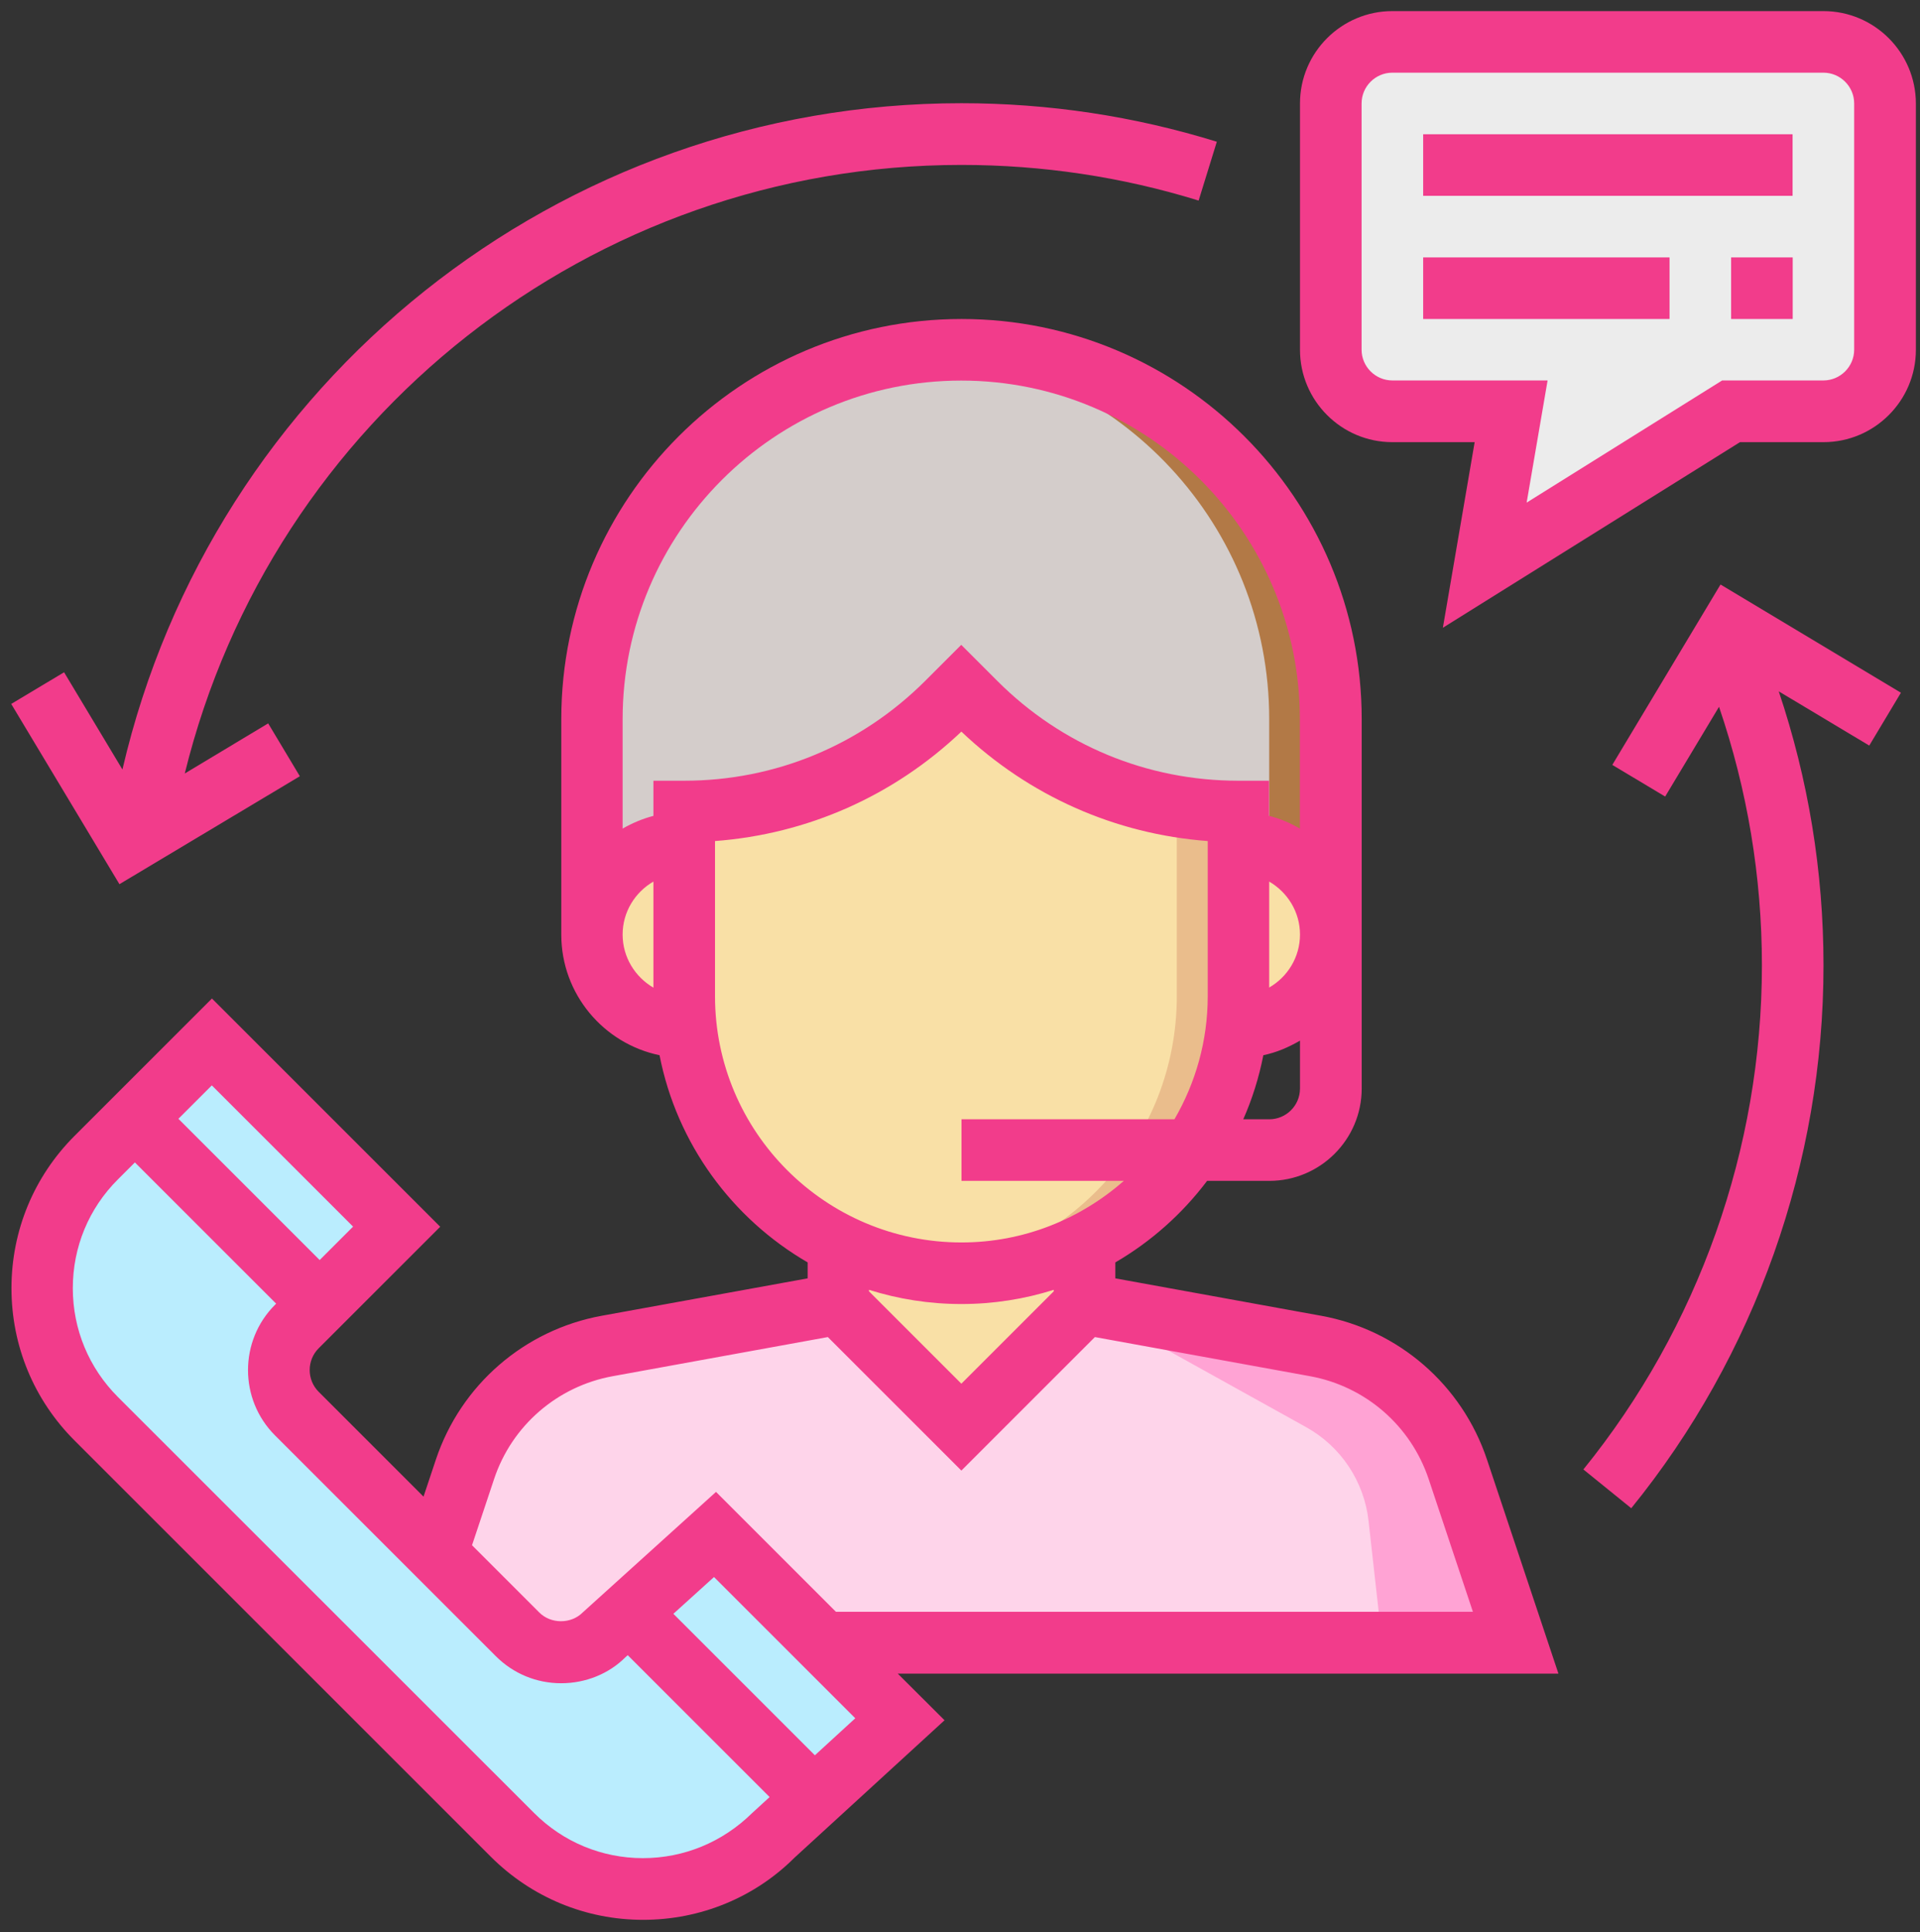 <svg width="154" height="155" viewBox="0 0 154 155" fill="none" xmlns="http://www.w3.org/2000/svg">
<rect x="0" y="0" width="154" height="155" fill="#333333" stroke="none"/>
<path d="M47.47 74.97V57.68C47.47 41.31 60.74 28.05 77.1 28.05C93.47 28.05 106.73 41.32 106.73 57.68V74.97H47.47Z" fill="#D4CDCB"/>
<path d="M77.11 28.05C76.28 28.05 75.46 28.11 74.64 28.17C89.85 29.43 101.8 42.15 101.8 57.68V74.97H106.74V57.68C106.74 41.32 93.47 28.05 77.11 28.05Z" fill="#B27946"/>
<path d="M67.23 131.77H121.56L116.92 117.87C115.21 112.74 110.84 108.95 105.51 107.98L86.98 104.61H67.22L48.69 107.98C43.37 108.95 38.99 112.74 37.28 117.87L35.12 127.7V131.77H67.23Z" fill="#FED4EA"/>
<path d="M67.23 97.2V104.61L77.109 114.49L86.99 104.61V97.2H67.23Z" fill="#F9E0A6"/>
<path d="M96.859 67.57H99.329C103.419 67.57 106.739 70.89 106.739 74.98C106.739 79.07 103.419 82.39 99.329 82.39H96.859V67.57Z" fill="#F9E0A6"/>
<path d="M57.35 67.57H54.88C50.79 67.57 47.47 70.89 47.47 74.98C47.47 79.07 50.79 82.39 54.88 82.39H57.35V67.57Z" fill="#F9E0A6"/>
<path d="M54.88 65.1V79.92C54.88 92.2 64.83 102.15 77.11 102.15C89.39 102.15 99.34 92.2 99.34 79.92V65.1C91.44 65.1 83.85 61.96 78.26 56.37L77.11 55.22L75.96 56.37C70.37 61.96 62.79 65.1 54.88 65.1Z" fill="#F9E0A6"/>
<path d="M94.39 79.91C94.39 91.35 85.74 100.76 74.63 101.99C75.44 102.08 76.26 102.14 77.1 102.14C89.38 102.14 99.33 92.19 99.33 79.91V65.1C97.66 65.1 96.01 64.93 94.39 64.66V79.91Z" fill="#EABD8C"/>
<path d="M111.68 3.36H146.25C148.98 3.36 151.19 5.57 151.19 8.3V28.06C151.19 30.79 148.98 33 146.25 33H138.84L119.08 45.35L121.2 33H111.68C108.95 33 106.74 30.79 106.74 28.06V8.3C106.74 5.57 108.95 3.36 111.68 3.36Z" fill="#ECECEC"/>
<path d="M110.86 131.77H121.56L116.92 117.87C115.21 112.74 110.84 108.95 105.51 107.98L86.981 104.61L104.75 114.48C107.55 116.03 109.42 118.84 109.77 122.02L110.86 131.77Z" fill="#FFA3D4"/>
<path d="M57.35 123.09L48.49 131.1C46.56 133.03 43.43 133.03 41.51 131.1L23.8 113.39C21.87 111.46 21.87 108.33 23.8 106.41L31.81 98.4L16.99 83.58L7.71 92.86C1.92 98.65 1.92 108.03 7.71 113.81L41.09 147.19C46.88 152.98 56.26 152.98 62.04 147.19L72.17 137.91L57.35 123.09Z" fill="#BAEDFE"/>
<path d="M119.27 117.09C117.27 111.1 112.18 106.68 105.96 105.55L89.46 102.55V101.27C92.33 99.6 94.83 97.37 96.82 94.73H101.81C105.89 94.73 109.22 91.41 109.22 87.32V57.69C109.22 39.99 94.82 25.59 77.12 25.59C59.42 25.59 45.02 39.99 45.02 57.69V74.98C45.02 79.74 48.41 83.72 52.9 84.65C54.29 91.75 58.72 97.75 64.78 101.27V102.55L48.27 105.55C42.06 106.68 36.96 111.1 34.96 117.09L33.97 120.06L25.56 111.65C24.6 110.69 24.6 109.12 25.56 108.16L35.31 98.41L17 80.1L5.98 91.12C2.72 94.38 0.92 98.73 0.92 103.34C0.92 107.96 2.72 112.3 5.98 115.56L39.36 148.94C42.62 152.2 46.97 154.01 51.58 154.01C56.19 154.01 60.54 152.21 63.73 149.02L75.76 138L72.01 134.26H125L119.27 117.09ZM77.11 111L69.7 103.59V103.47C72.04 104.21 74.53 104.61 77.11 104.61C79.69 104.61 82.18 104.21 84.52 103.47V103.59L77.11 111ZM101.8 89.79H99.72C100.44 88.16 100.98 86.44 101.33 84.65C102.39 84.43 103.36 84.01 104.27 83.48V87.32C104.27 88.69 103.16 89.79 101.8 89.79ZM101.8 70.72C103.27 71.58 104.27 73.15 104.27 74.97C104.27 76.79 103.27 78.37 101.8 79.22V70.72ZM49.94 74.97C49.94 73.15 50.94 71.57 52.41 70.72V79.23C50.94 78.37 49.94 76.79 49.94 74.97ZM52.41 62.63V65.45C51.53 65.68 50.71 66.03 49.94 66.47V57.69C49.94 42.71 62.13 30.53 77.1 30.53C92.07 30.53 104.26 42.72 104.26 57.69V66.47C103.49 66.02 102.67 65.67 101.79 65.45V62.63H99.32C92.02 62.63 85.15 59.79 79.99 54.62L77.1 51.73L74.21 54.62C69.04 59.78 62.18 62.63 54.88 62.63H52.41ZM57.35 79.91V67.47C64.77 66.91 71.68 63.85 77.11 58.69C82.54 63.85 89.45 66.91 96.87 67.47V79.91C96.87 83.51 95.89 86.88 94.2 89.79H77.12V94.73H90.14C86.66 97.79 82.11 99.67 77.12 99.67C66.21 99.67 57.35 90.81 57.35 79.91ZM28.32 98.4L25.64 101.08L14.31 89.75L16.99 87.07L28.32 98.4ZM51.57 149.06C48.27 149.06 45.17 147.77 42.84 145.44L9.46 112.07C7.13 109.74 5.84 106.64 5.84 103.34C5.84 100.04 7.12 96.94 9.46 94.61L10.82 93.25L22.15 104.58L22.06 104.67C19.17 107.56 19.17 112.26 22.06 115.15L39.77 132.86C41.17 134.26 43.03 135.03 45.01 135.03C46.99 135.03 48.85 134.26 50.16 132.95L50.35 132.78L61.73 144.16L60.31 145.46C57.96 147.77 54.86 149.06 51.57 149.06ZM65.36 140.81L54.01 129.46L57.27 126.51L68.6 137.84L65.36 140.81ZM67.05 129.3L57.43 119.68L46.74 129.35C45.81 130.29 44.18 130.29 43.25 129.35L37.86 123.96L39.63 118.65C41.05 114.37 44.7 111.21 49.14 110.4L66.4 107.26L77.11 117.97L87.82 107.26L105.08 110.4C109.52 111.21 113.16 114.37 114.59 118.65L118.14 129.3H67.05Z" fill="#F23C8B"/>
<path d="M146.25 0.89H111.68C107.6 0.89 104.27 4.21 104.27 8.3V28.06C104.27 32.14 107.59 35.47 111.68 35.47H118.28L115.73 50.36L139.56 35.47H146.26C150.34 35.47 153.67 32.15 153.67 28.06V8.3C153.66 4.21 150.34 0.89 146.25 0.89ZM148.72 28.05C148.72 29.41 147.61 30.52 146.25 30.52H138.13L122.45 40.32L124.13 30.52H111.68C110.32 30.52 109.21 29.41 109.21 28.05V8.3C109.21 6.94 110.32 5.83 111.68 5.83H146.25C147.61 5.83 148.72 6.94 148.72 8.3V28.05Z" fill="#F23C8B"/>
<path d="M143.78 10.77H114.15V15.71H143.78V10.77Z" fill="#F23C8B"/>
<path d="M133.91 20.65H114.15V25.59H133.91V20.65Z" fill="#F23C8B"/>
<path d="M143.79 20.65H138.85V25.59H143.79V20.65Z" fill="#F23C8B"/>
<path d="M24.05 62.27L21.51 58.03L14.82 62.05C21.82 33.57 47.43 13.23 77.11 13.23C83.6 13.23 90 14.19 96.14 16.09L97.6 11.37C90.99 9.32 84.1 8.28 77.11 8.28C44.84 8.28 17.05 30.6 9.82 61.73L5.14 53.93L0.9 56.47L9.58 70.93L24.05 62.27Z" fill="#F23C8B"/>
<path d="M129.32 61.36L133.56 63.9L137.88 56.7C140.15 63.36 141.32 70.32 141.32 77.45C141.32 92.14 136.23 106.49 127 117.88L130.84 120.99C140.79 108.73 146.26 93.27 146.26 77.45C146.26 69.9 145.04 62.52 142.67 55.46L149.93 59.81L152.47 55.57L138 46.89L129.32 61.36Z" fill="#F23C8B"/>
</svg>
